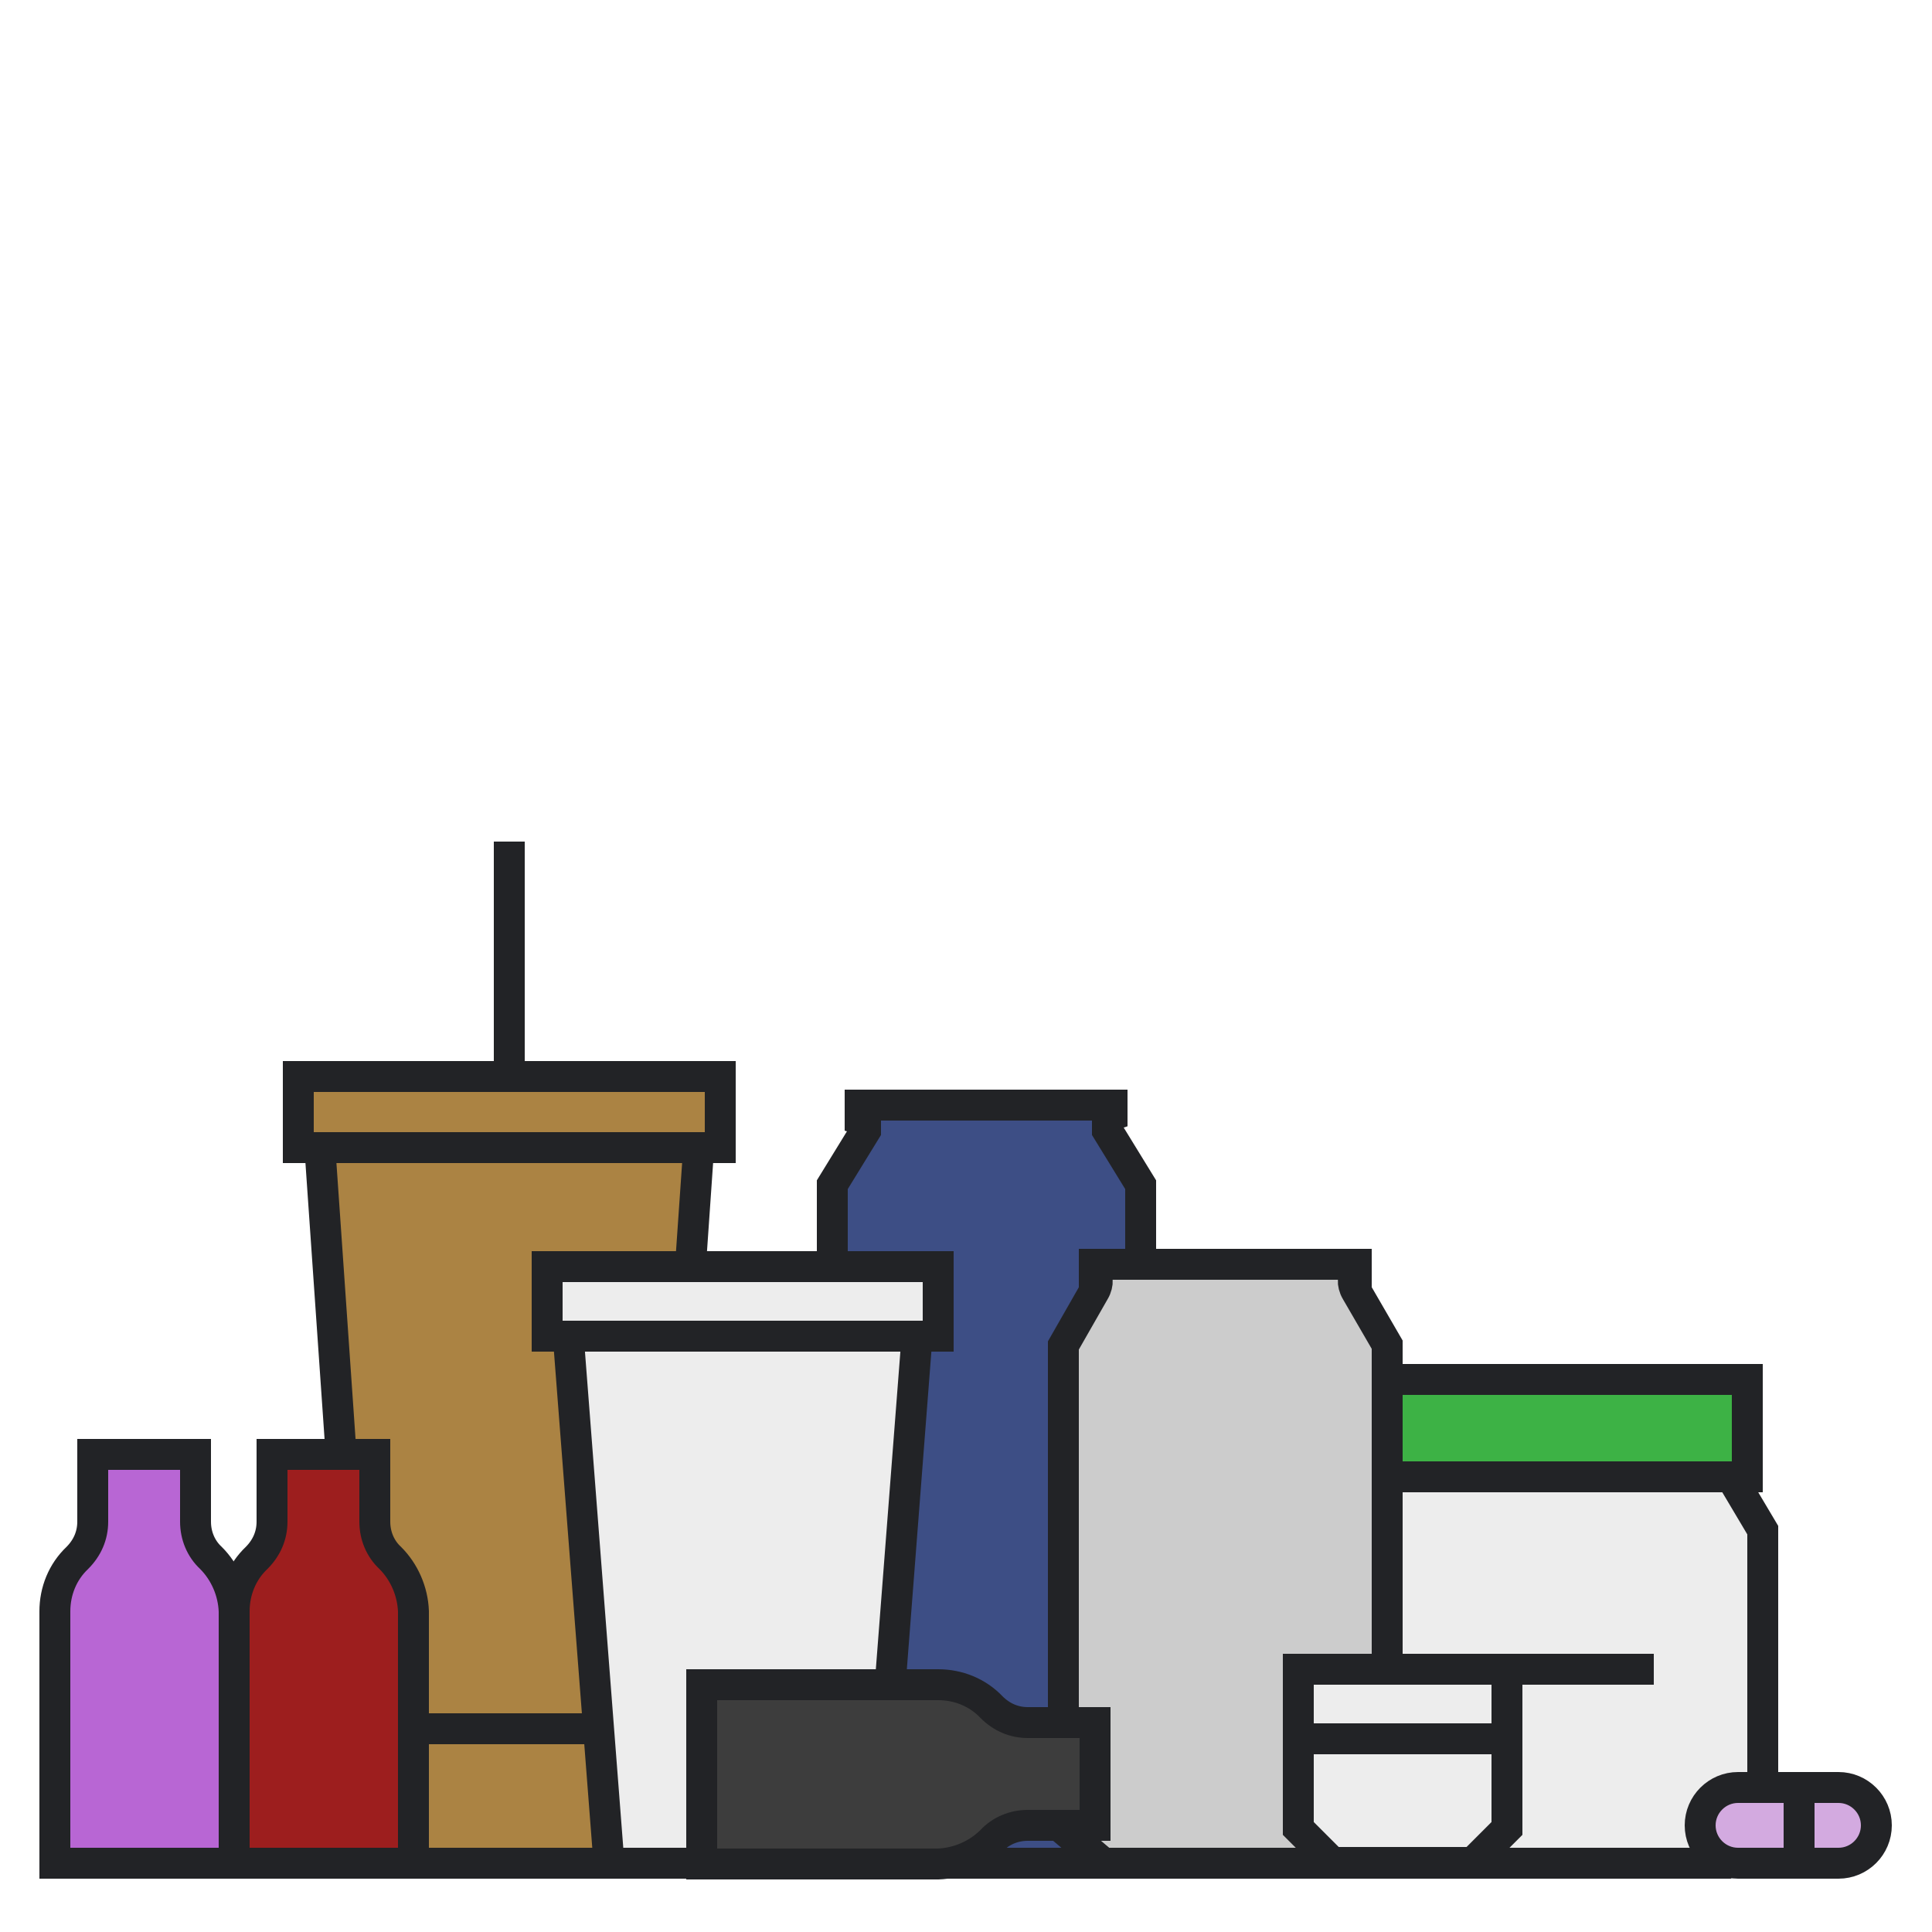 <?xml version="1.0" encoding="utf-8"?>
<!-- Generator: Adobe Illustrator 21.1.0, SVG Export Plug-In . SVG Version: 6.00 Build 0)  -->
<svg version="1.1" id="Layer_1" xmlns="http://www.w3.org/2000/svg" xmlns:xlink="http://www.w3.org/1999/xlink" x="0px" y="0px"
	 viewBox="0 0 250 250" style="enable-background:new 0 0 250 250;" xml:space="preserve">
<style type="text/css">
	.st0{fill:#EDEDED;stroke:#222326;stroke-width:4;stroke-miterlimit:10;}
	.st1{fill:#3DB245;stroke:#222326;stroke-width:4;stroke-miterlimit:10;}
	.st2{fill:#AB8343;stroke:#222326;stroke-width:4;stroke-miterlimit:10;}
	.st3{fill:none;stroke:#222326;stroke-width:4;stroke-miterlimit:10;}
	.st4{fill:#3D4E85;stroke:#222326;stroke-width:4;stroke-miterlimit:10;}
	.st5{fill:#CCCCCC;stroke:#222326;stroke-width:4;stroke-miterlimit:10;}
	.st6{fill:#9D1E1E;stroke:#222326;stroke-width:4;stroke-miterlimit:10;}
	.st7{fill:#B866D4;stroke:#222326;stroke-width:4;stroke-miterlimit:10;}
	.st8{fill:#D3AAE0;stroke:#222326;stroke-width:4;stroke-miterlimit:10;}
	.st9{fill:#3D3D3D;stroke:#222326;stroke-width:4;stroke-miterlimit:10;}
</style>
<g id="pre">
	<polygon class="st0" points="224,191.1 172.1,191.1 168.1,198 168.1,236.7 173.3,241.1 223.2,241.1 228.1,236.7 228.1,198 	"/>
	<rect x="170.1" y="178.5" class="st1" width="56" height="12.6"/>
</g>
<g id="iced-coffee">
	<polygon class="st2" points="41.1,144.3 46.6,223.7 85.2,223.7 90.7,144.3 	"/>
	<rect x="38.6" y="139.3" class="st2" width="54.6" height="9.2"/>
	<polygon class="st2" points="47,241.1 46.6,223.7 85.2,223.7 84.8,241.1 	"/>
	<line class="st3" x1="65.9" y1="139.3" x2="65.9" y2="108.9"/>
</g>
<g id="bull">
	<polygon class="st4" points="147.6,153.3 143.3,146.3 143.3,144.5 143.9,144.3 143.9,143 111.3,143 111.3,144.8 112,145 112,146.3 
		107.7,153.3 107.7,237.6 110.9,241.1 144.3,241.1 147.6,237.6 	"/>
</g>
<g id="coffee">
	<polygon class="st0" points="73.3,169.9 78.8,241.1 113.4,241.1 118.9,169.9 	"/>
	<rect x="70.8" y="163.9" class="st0" width="50.6" height="9"/>
</g>
<g id="soda">
	<path class="st5" d="M175.5,167.1c-0.3-0.5-0.4-1-0.4-1.5h0.4v-2h-33.9v2h0.4c0,0.5-0.1,1-0.4,1.5l-4,7v62.6l5.2,4.4h31.9l4.8-4.4
		V174L175.5,167.1z"/>
</g>
<g id="five-hour">
	<path class="st6" d="M50.5,201.6c-1.3-1.2-2-2.9-2-4.7v-8.7H35.2v8.7c0,1.8-0.7,3.4-2,4.7c-1.9,1.8-2.9,4.3-2.9,6.9v32.6h23.2
		v-32.6C53.4,205.9,52.3,203.4,50.5,201.6z"/>
</g>
<g id="five-hour-2">
	<path class="st7" d="M27.3,201.6c-1.3-1.2-2-2.9-2-4.7v-8.7H12v8.7c0,1.8-0.7,3.4-2,4.7c-1.9,1.8-2.9,4.3-2.9,6.9v32.6h23.2v-32.6
		C30.2,205.9,29.1,203.4,27.3,201.6z"/>
</g>
<g id="pills">
	<path class="st8" d="M237.9,231.3h-13c-2.7,0-4.9,2.2-4.9,4.9l0,0c0,2.7,2.2,4.9,4.9,4.9h13c2.7,0,4.9-2.2,4.9-4.9l0,0
		C242.8,233.5,240.6,231.3,237.9,231.3z"/>
	<line class="st3" x1="232.8" y1="231.3" x2="232.8" y2="241.1"/>
</g>
<g id="five-hour-extra">
	<path class="st9" d="M128.3,238.2c1.2-1.3,2.9-2,4.7-2h8.7v-13.3H133c-1.8,0-3.4-0.7-4.7-2c-1.8-1.9-4.3-2.9-6.9-2.9H90.8v23.2
		h30.6C124,241.1,126.5,240,128.3,238.2z"/>
</g>
<g id="scoop">
	<polygon class="st0" points="195,225 168,225 168,236.6 172.4,241 190.6,241 195,236.6 	"/>
	<line class="st3" x1="168" y1="216" x2="214" y2="216"/>
	<rect x="168" y="216" class="st0" width="27" height="9"/>
</g>
</svg>
